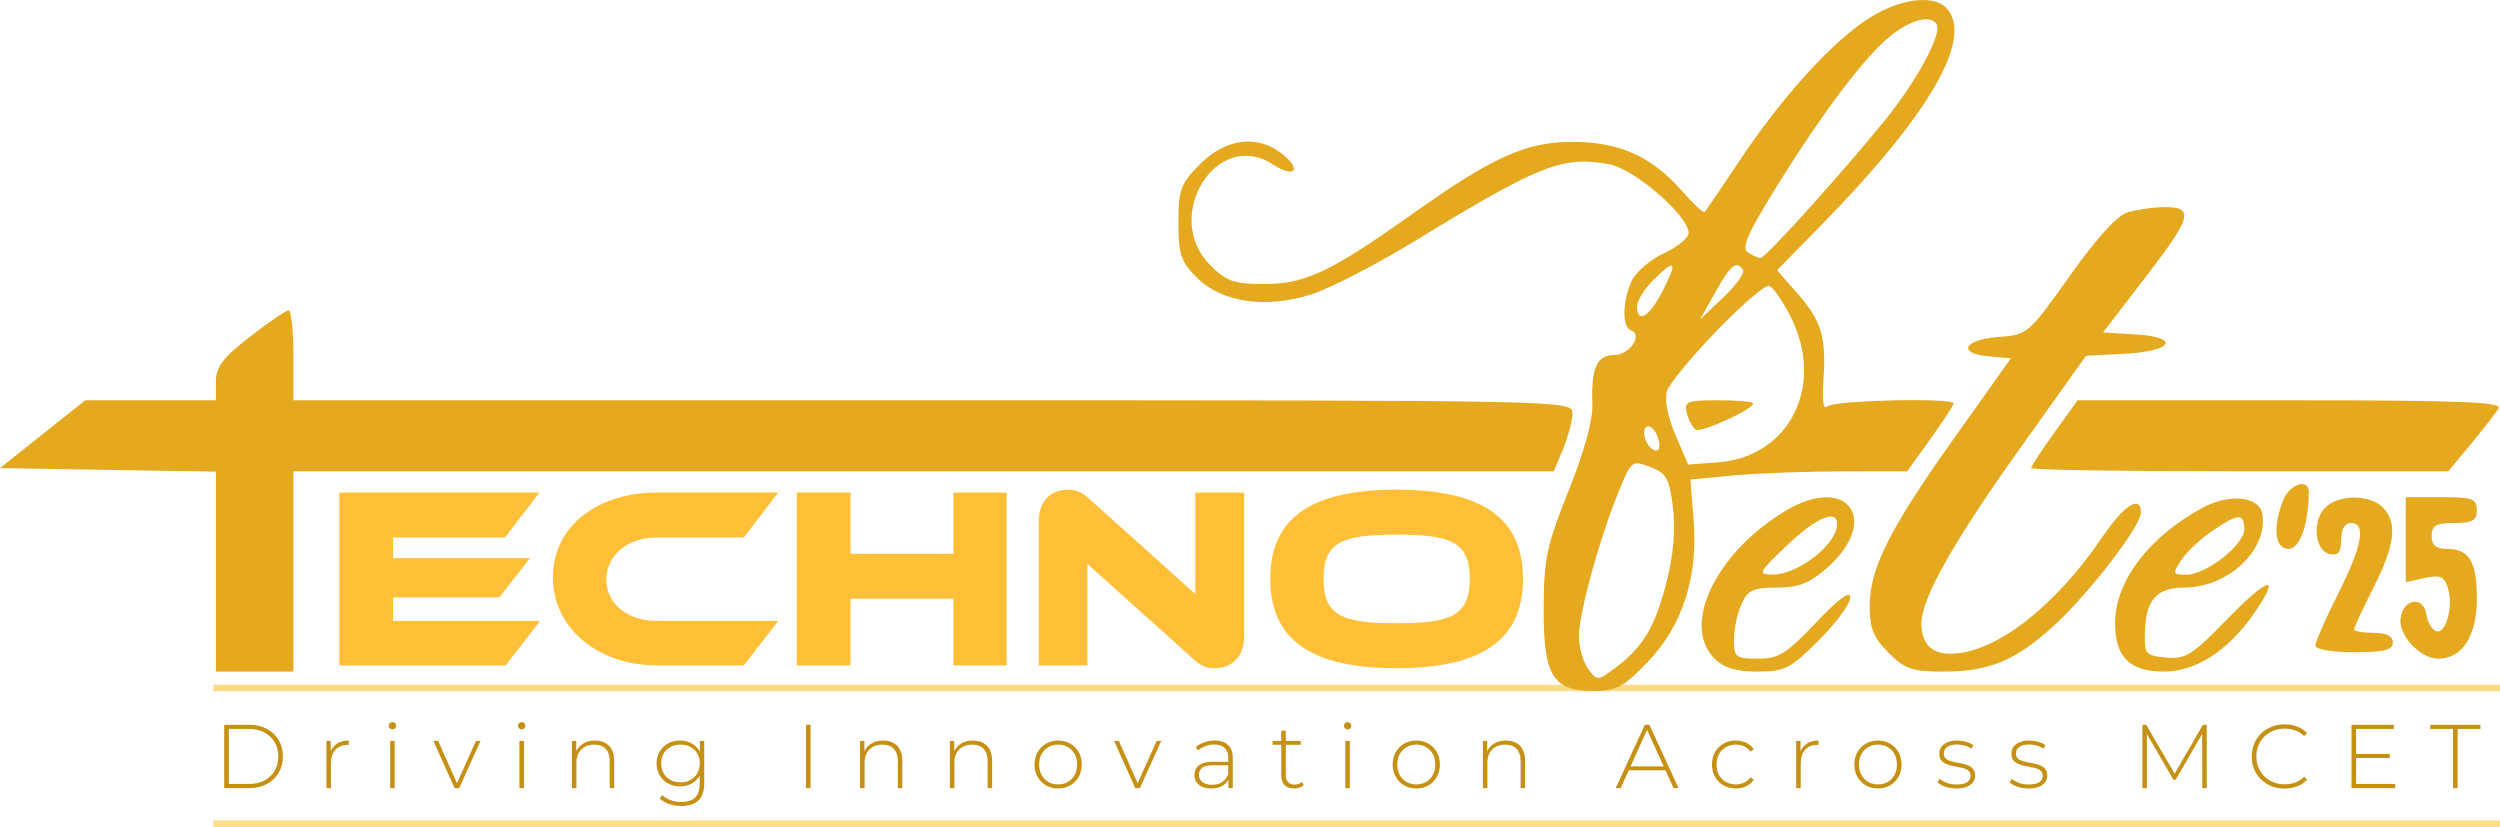 <svg width="387" height="128" viewBox="0 0 387 128" fill="none" xmlns="http://www.w3.org/2000/svg">
<path d="M34.708 122V112.2H38.586C39.622 112.2 40.532 112.41 41.316 112.83C42.1 113.25 42.707 113.829 43.136 114.566C43.575 115.303 43.794 116.148 43.794 117.1C43.794 118.052 43.575 118.897 43.136 119.634C42.707 120.371 42.1 120.95 41.316 121.37C40.532 121.79 39.622 122 38.586 122H34.708ZM35.422 121.356H38.53C39.454 121.356 40.257 121.174 40.938 120.81C41.619 120.446 42.147 119.947 42.52 119.312C42.893 118.668 43.08 117.931 43.08 117.1C43.08 116.269 42.893 115.537 42.52 114.902C42.147 114.258 41.619 113.754 40.938 113.39C40.257 113.026 39.454 112.844 38.53 112.844H35.422V121.356ZM50.53 122V114.692H51.202V116.694L51.132 116.47C51.338 115.882 51.683 115.429 52.168 115.112C52.654 114.795 53.26 114.636 53.988 114.636V115.322C53.96 115.322 53.932 115.322 53.904 115.322C53.876 115.313 53.848 115.308 53.82 115.308C53.008 115.308 52.374 115.565 51.916 116.078C51.459 116.582 51.23 117.287 51.23 118.192V122H50.53ZM60.397 122V114.692H61.097V122H60.397ZM60.747 112.914C60.589 112.914 60.453 112.858 60.341 112.746C60.229 112.634 60.173 112.503 60.173 112.354C60.173 112.195 60.229 112.06 60.341 111.948C60.453 111.836 60.589 111.78 60.747 111.78C60.915 111.78 61.05 111.836 61.153 111.948C61.265 112.051 61.321 112.181 61.321 112.34C61.321 112.499 61.265 112.634 61.153 112.746C61.05 112.858 60.915 112.914 60.747 112.914ZM70.376 122L67.085 114.692H67.828L70.907 121.608H70.572L73.68 114.692H74.394L71.09 122H70.376ZM80.404 122V114.692H81.104V122H80.404ZM80.754 112.914C80.595 112.914 80.46 112.858 80.348 112.746C80.236 112.634 80.18 112.503 80.18 112.354C80.18 112.195 80.236 112.06 80.348 111.948C80.46 111.836 80.595 111.78 80.754 111.78C80.922 111.78 81.057 111.836 81.16 111.948C81.272 112.051 81.328 112.181 81.328 112.34C81.328 112.499 81.272 112.634 81.16 112.746C81.057 112.858 80.922 112.914 80.754 112.914ZM92.104 114.636C92.702 114.636 93.22 114.753 93.658 114.986C94.106 115.21 94.452 115.555 94.694 116.022C94.946 116.479 95.072 117.049 95.072 117.73V122H94.372V117.786C94.372 116.965 94.162 116.339 93.742 115.91C93.332 115.481 92.753 115.266 92.006 115.266C91.437 115.266 90.942 115.383 90.522 115.616C90.102 115.849 89.78 116.176 89.556 116.596C89.342 117.016 89.234 117.52 89.234 118.108V122H88.534V114.692H89.206V116.722L89.108 116.498C89.332 115.919 89.701 115.467 90.214 115.14C90.728 114.804 91.358 114.636 92.104 114.636ZM105.472 124.772C104.81 124.772 104.18 124.669 103.582 124.464C102.985 124.259 102.5 123.974 102.126 123.61L102.504 123.078C102.868 123.414 103.302 123.675 103.806 123.862C104.32 124.049 104.87 124.142 105.458 124.142C106.438 124.142 107.157 123.913 107.614 123.456C108.081 122.999 108.314 122.28 108.314 121.3V119.27L108.454 118.178L108.342 117.086V114.692H109.014V121.216C109.014 122.439 108.716 123.335 108.118 123.904C107.53 124.483 106.648 124.772 105.472 124.772ZM105.276 121.734C104.586 121.734 103.965 121.585 103.414 121.286C102.873 120.978 102.439 120.558 102.112 120.026C101.795 119.485 101.636 118.869 101.636 118.178C101.636 117.478 101.795 116.862 102.112 116.33C102.439 115.798 102.873 115.383 103.414 115.084C103.965 114.785 104.586 114.636 105.276 114.636C105.939 114.636 106.532 114.781 107.054 115.07C107.586 115.35 108.006 115.756 108.314 116.288C108.622 116.811 108.776 117.441 108.776 118.178C108.776 118.906 108.622 119.536 108.314 120.068C108.006 120.6 107.586 121.011 107.054 121.3C106.532 121.589 105.939 121.734 105.276 121.734ZM105.332 121.104C105.92 121.104 106.438 120.983 106.886 120.74C107.334 120.488 107.684 120.143 107.936 119.704C108.198 119.256 108.328 118.747 108.328 118.178C108.328 117.599 108.198 117.091 107.936 116.652C107.684 116.213 107.334 115.873 106.886 115.63C106.438 115.387 105.92 115.266 105.332 115.266C104.763 115.266 104.25 115.387 103.792 115.63C103.344 115.873 102.99 116.213 102.728 116.652C102.476 117.091 102.35 117.599 102.35 118.178C102.35 118.747 102.476 119.256 102.728 119.704C102.99 120.143 103.344 120.488 103.792 120.74C104.25 120.983 104.763 121.104 105.332 121.104ZM124.757 122V112.2H125.471V122H124.757ZM136.712 114.636C137.309 114.636 137.827 114.753 138.266 114.986C138.714 115.21 139.059 115.555 139.302 116.022C139.554 116.479 139.68 117.049 139.68 117.73V122H138.98V117.786C138.98 116.965 138.77 116.339 138.35 115.91C137.939 115.481 137.361 115.266 136.614 115.266C136.045 115.266 135.55 115.383 135.13 115.616C134.71 115.849 134.388 116.176 134.164 116.596C133.949 117.016 133.842 117.52 133.842 118.108V122H133.142V114.692H133.814V116.722L133.716 116.498C133.94 115.919 134.309 115.467 134.822 115.14C135.335 114.804 135.965 114.636 136.712 114.636ZM150.612 114.636C151.209 114.636 151.727 114.753 152.166 114.986C152.614 115.21 152.959 115.555 153.202 116.022C153.454 116.479 153.58 117.049 153.58 117.73V122H152.88V117.786C152.88 116.965 152.67 116.339 152.25 115.91C151.839 115.481 151.26 115.266 150.514 115.266C149.944 115.266 149.45 115.383 149.03 115.616C148.61 115.849 148.288 116.176 148.064 116.596C147.849 117.016 147.742 117.52 147.742 118.108V122H147.042V114.692H147.714V116.722L147.616 116.498C147.84 115.919 148.208 115.467 148.722 115.14C149.235 114.804 149.865 114.636 150.612 114.636ZM163.798 122.056C163.098 122.056 162.472 121.897 161.922 121.58C161.38 121.263 160.946 120.824 160.62 120.264C160.302 119.704 160.144 119.065 160.144 118.346C160.144 117.618 160.302 116.979 160.62 116.428C160.946 115.868 161.38 115.429 161.922 115.112C162.472 114.795 163.098 114.636 163.798 114.636C164.498 114.636 165.123 114.795 165.674 115.112C166.224 115.429 166.658 115.868 166.976 116.428C167.293 116.979 167.452 117.618 167.452 118.346C167.452 119.065 167.293 119.704 166.976 120.264C166.658 120.824 166.224 121.263 165.674 121.58C165.123 121.897 164.498 122.056 163.798 122.056ZM163.798 121.426C164.358 121.426 164.862 121.3 165.31 121.048C165.758 120.787 166.108 120.423 166.36 119.956C166.612 119.489 166.738 118.953 166.738 118.346C166.738 117.73 166.612 117.193 166.36 116.736C166.108 116.269 165.758 115.91 165.31 115.658C164.862 115.397 164.358 115.266 163.798 115.266C163.238 115.266 162.734 115.397 162.286 115.658C161.847 115.91 161.497 116.269 161.236 116.736C160.984 117.193 160.858 117.73 160.858 118.346C160.858 118.953 160.984 119.489 161.236 119.956C161.497 120.423 161.847 120.787 162.286 121.048C162.734 121.3 163.238 121.426 163.798 121.426ZM175.746 122L172.456 114.692H173.198L176.278 121.608H175.942L179.05 114.692H179.764L176.46 122H175.746ZM190.162 122V120.334L190.134 120.082V117.338C190.134 116.657 189.947 116.139 189.574 115.784C189.21 115.429 188.673 115.252 187.964 115.252C187.46 115.252 186.989 115.341 186.55 115.518C186.121 115.686 185.752 115.905 185.444 116.176L185.094 115.672C185.458 115.345 185.897 115.093 186.41 114.916C186.923 114.729 187.46 114.636 188.02 114.636C188.925 114.636 189.621 114.865 190.106 115.322C190.591 115.779 190.834 116.461 190.834 117.366V122H190.162ZM187.53 122.056C186.989 122.056 186.517 121.972 186.116 121.804C185.724 121.627 185.421 121.379 185.206 121.062C185.001 120.745 184.898 120.381 184.898 119.97C184.898 119.597 184.982 119.261 185.15 118.962C185.327 118.654 185.617 118.407 186.018 118.22C186.419 118.024 186.956 117.926 187.628 117.926H190.316V118.472H187.642C186.886 118.472 186.354 118.612 186.046 118.892C185.747 119.172 185.598 119.522 185.598 119.942C185.598 120.409 185.775 120.782 186.13 121.062C186.485 121.342 186.984 121.482 187.628 121.482C188.244 121.482 188.762 121.342 189.182 121.062C189.611 120.782 189.929 120.376 190.134 119.844L190.33 120.32C190.134 120.852 189.798 121.277 189.322 121.594C188.855 121.902 188.258 122.056 187.53 122.056ZM200.326 122.056C199.682 122.056 199.187 121.879 198.842 121.524C198.506 121.169 198.338 120.684 198.338 120.068V113.096H199.038V119.998C199.038 120.465 199.155 120.824 199.388 121.076C199.621 121.328 199.957 121.454 200.396 121.454C200.853 121.454 201.231 121.319 201.53 121.048L201.824 121.538C201.637 121.715 201.409 121.846 201.138 121.93C200.877 122.014 200.606 122.056 200.326 122.056ZM196.994 115.294V114.692H201.362V115.294H196.994ZM208.256 122V114.692H208.956V122H208.256ZM208.606 112.914C208.448 112.914 208.312 112.858 208.2 112.746C208.088 112.634 208.032 112.503 208.032 112.354C208.032 112.195 208.088 112.06 208.2 111.948C208.312 111.836 208.448 111.78 208.606 111.78C208.774 111.78 208.91 111.836 209.012 111.948C209.124 112.051 209.18 112.181 209.18 112.34C209.18 112.499 209.124 112.634 209.012 112.746C208.91 112.858 208.774 112.914 208.606 112.914ZM219.243 122.056C218.543 122.056 217.917 121.897 217.367 121.58C216.825 121.263 216.391 120.824 216.065 120.264C215.747 119.704 215.589 119.065 215.589 118.346C215.589 117.618 215.747 116.979 216.065 116.428C216.391 115.868 216.825 115.429 217.367 115.112C217.917 114.795 218.543 114.636 219.243 114.636C219.943 114.636 220.568 114.795 221.119 115.112C221.669 115.429 222.103 115.868 222.421 116.428C222.738 116.979 222.897 117.618 222.897 118.346C222.897 119.065 222.738 119.704 222.421 120.264C222.103 120.824 221.669 121.263 221.119 121.58C220.568 121.897 219.943 122.056 219.243 122.056ZM219.243 121.426C219.803 121.426 220.307 121.3 220.755 121.048C221.203 120.787 221.553 120.423 221.805 119.956C222.057 119.489 222.183 118.953 222.183 118.346C222.183 117.73 222.057 117.193 221.805 116.736C221.553 116.269 221.203 115.91 220.755 115.658C220.307 115.397 219.803 115.266 219.243 115.266C218.683 115.266 218.179 115.397 217.731 115.658C217.292 115.91 216.942 116.269 216.681 116.736C216.429 117.193 216.303 117.73 216.303 118.346C216.303 118.953 216.429 119.489 216.681 119.956C216.942 120.423 217.292 120.787 217.731 121.048C218.179 121.3 218.683 121.426 219.243 121.426ZM233.118 114.636C233.716 114.636 234.234 114.753 234.672 114.986C235.12 115.21 235.466 115.555 235.708 116.022C235.96 116.479 236.086 117.049 236.086 117.73V122H235.386V117.786C235.386 116.965 235.176 116.339 234.756 115.91C234.346 115.481 233.767 115.266 233.02 115.266C232.451 115.266 231.956 115.383 231.536 115.616C231.116 115.849 230.794 116.176 230.57 116.596C230.356 117.016 230.248 117.52 230.248 118.108V122H229.548V114.692H230.22V116.722L230.122 116.498C230.346 115.919 230.715 115.467 231.228 115.14C231.742 114.804 232.372 114.636 233.118 114.636ZM250.11 122L254.618 112.2H255.332L259.84 122H259.07L254.814 112.648H255.122L250.88 122H250.11ZM251.762 119.242L252 118.64H257.866L258.104 119.242H251.762ZM268.705 122.056C267.995 122.056 267.361 121.897 266.801 121.58C266.25 121.263 265.811 120.824 265.485 120.264C265.167 119.704 265.009 119.065 265.009 118.346C265.009 117.618 265.167 116.974 265.485 116.414C265.811 115.854 266.25 115.42 266.801 115.112C267.361 114.795 267.995 114.636 268.705 114.636C269.293 114.636 269.825 114.748 270.301 114.972C270.786 115.196 271.178 115.532 271.477 115.98L270.959 116.358C270.697 115.985 270.371 115.709 269.979 115.532C269.587 115.355 269.162 115.266 268.705 115.266C268.135 115.266 267.622 115.397 267.165 115.658C266.717 115.91 266.362 116.269 266.101 116.736C265.849 117.193 265.723 117.73 265.723 118.346C265.723 118.962 265.849 119.503 266.101 119.97C266.362 120.427 266.717 120.787 267.165 121.048C267.622 121.3 268.135 121.426 268.705 121.426C269.162 121.426 269.587 121.337 269.979 121.16C270.371 120.983 270.697 120.707 270.959 120.334L271.477 120.712C271.178 121.16 270.786 121.496 270.301 121.72C269.825 121.944 269.293 122.056 268.705 122.056ZM278.052 122V114.692H278.724V116.694L278.654 116.47C278.86 115.882 279.205 115.429 279.69 115.112C280.176 114.795 280.782 114.636 281.51 114.636V115.322C281.482 115.322 281.454 115.322 281.426 115.322C281.398 115.313 281.37 115.308 281.342 115.308C280.53 115.308 279.896 115.565 279.438 116.078C278.981 116.582 278.752 117.287 278.752 118.192V122H278.052ZM290.707 122.056C290.007 122.056 289.381 121.897 288.831 121.58C288.289 121.263 287.855 120.824 287.529 120.264C287.211 119.704 287.053 119.065 287.053 118.346C287.053 117.618 287.211 116.979 287.529 116.428C287.855 115.868 288.289 115.429 288.831 115.112C289.381 114.795 290.007 114.636 290.707 114.636C291.407 114.636 292.032 114.795 292.583 115.112C293.133 115.429 293.567 115.868 293.885 116.428C294.202 116.979 294.361 117.618 294.361 118.346C294.361 119.065 294.202 119.704 293.885 120.264C293.567 120.824 293.133 121.263 292.583 121.58C292.032 121.897 291.407 122.056 290.707 122.056ZM290.707 121.426C291.267 121.426 291.771 121.3 292.219 121.048C292.667 120.787 293.017 120.423 293.269 119.956C293.521 119.489 293.647 118.953 293.647 118.346C293.647 117.73 293.521 117.193 293.269 116.736C293.017 116.269 292.667 115.91 292.219 115.658C291.771 115.397 291.267 115.266 290.707 115.266C290.147 115.266 289.643 115.397 289.195 115.658C288.756 115.91 288.406 116.269 288.145 116.736C287.893 117.193 287.767 117.73 287.767 118.346C287.767 118.953 287.893 119.489 288.145 119.956C288.406 120.423 288.756 120.787 289.195 121.048C289.643 121.3 290.147 121.426 290.707 121.426ZM302.86 122.056C302.254 122.056 301.684 121.967 301.152 121.79C300.63 121.613 300.224 121.389 299.934 121.118L300.256 120.558C300.536 120.801 300.91 121.011 301.376 121.188C301.843 121.356 302.347 121.44 302.888 121.44C303.654 121.44 304.204 121.314 304.54 121.062C304.876 120.81 305.044 120.479 305.044 120.068C305.044 119.769 304.956 119.536 304.778 119.368C304.61 119.191 304.382 119.055 304.092 118.962C303.803 118.869 303.486 118.794 303.14 118.738C302.795 118.673 302.45 118.603 302.104 118.528C301.759 118.453 301.442 118.346 301.152 118.206C300.863 118.066 300.63 117.875 300.452 117.632C300.284 117.38 300.2 117.049 300.2 116.638C300.2 116.265 300.303 115.929 300.508 115.63C300.714 115.331 301.022 115.093 301.432 114.916C301.843 114.729 302.356 114.636 302.972 114.636C303.43 114.636 303.887 114.701 304.344 114.832C304.811 114.963 305.189 115.135 305.478 115.35L305.156 115.91C304.848 115.677 304.503 115.509 304.12 115.406C303.738 115.303 303.35 115.252 302.958 115.252C302.249 115.252 301.726 115.383 301.39 115.644C301.064 115.905 300.9 116.232 300.9 116.624C300.9 116.932 300.984 117.179 301.152 117.366C301.33 117.543 301.563 117.683 301.852 117.786C302.142 117.879 302.459 117.959 302.804 118.024C303.15 118.08 303.495 118.145 303.84 118.22C304.186 118.295 304.503 118.402 304.792 118.542C305.082 118.673 305.31 118.859 305.478 119.102C305.656 119.335 305.744 119.653 305.744 120.054C305.744 120.455 305.632 120.805 305.408 121.104C305.194 121.403 304.872 121.636 304.442 121.804C304.013 121.972 303.486 122.056 302.86 122.056ZM314.026 122.056C313.419 122.056 312.85 121.967 312.318 121.79C311.795 121.613 311.389 121.389 311.1 121.118L311.422 120.558C311.702 120.801 312.075 121.011 312.542 121.188C313.008 121.356 313.512 121.44 314.054 121.44C314.819 121.44 315.37 121.314 315.706 121.062C316.042 120.81 316.21 120.479 316.21 120.068C316.21 119.769 316.121 119.536 315.944 119.368C315.776 119.191 315.547 119.055 315.258 118.962C314.968 118.869 314.651 118.794 314.306 118.738C313.96 118.673 313.615 118.603 313.27 118.528C312.924 118.453 312.607 118.346 312.318 118.206C312.028 118.066 311.795 117.875 311.618 117.632C311.45 117.38 311.366 117.049 311.366 116.638C311.366 116.265 311.468 115.929 311.674 115.63C311.879 115.331 312.187 115.093 312.598 114.916C313.008 114.729 313.522 114.636 314.138 114.636C314.595 114.636 315.052 114.701 315.51 114.832C315.976 114.963 316.354 115.135 316.644 115.35L316.322 115.91C316.014 115.677 315.668 115.509 315.286 115.406C314.903 115.303 314.516 115.252 314.124 115.252C313.414 115.252 312.892 115.383 312.556 115.644C312.229 115.905 312.066 116.232 312.066 116.624C312.066 116.932 312.15 117.179 312.318 117.366C312.495 117.543 312.728 117.683 313.018 117.786C313.307 117.879 313.624 117.959 313.97 118.024C314.315 118.08 314.66 118.145 315.006 118.22C315.351 118.295 315.668 118.402 315.958 118.542C316.247 118.673 316.476 118.859 316.644 119.102C316.821 119.335 316.91 119.653 316.91 120.054C316.91 120.455 316.798 120.805 316.574 121.104C316.359 121.403 316.037 121.636 315.608 121.804C315.178 121.972 314.651 122.056 314.026 122.056ZM331.643 122V112.2H332.245L336.795 120.054H336.473L341.009 112.2H341.597L341.611 122H340.911L340.897 113.278H341.093L336.795 120.698H336.445L332.133 113.278H332.343V122H331.643ZM353.652 122.07C352.924 122.07 352.247 121.949 351.622 121.706C351.006 121.454 350.469 121.104 350.012 120.656C349.555 120.208 349.2 119.685 348.948 119.088C348.696 118.481 348.57 117.819 348.57 117.1C348.57 116.381 348.696 115.723 348.948 115.126C349.2 114.519 349.555 113.992 350.012 113.544C350.479 113.096 351.02 112.751 351.636 112.508C352.252 112.256 352.924 112.13 353.652 112.13C354.343 112.13 354.987 112.242 355.584 112.466C356.191 112.69 356.709 113.031 357.138 113.488L356.69 113.95C356.27 113.539 355.803 113.245 355.29 113.068C354.786 112.881 354.249 112.788 353.68 112.788C353.055 112.788 352.471 112.895 351.93 113.11C351.398 113.325 350.931 113.628 350.53 114.02C350.138 114.412 349.83 114.869 349.606 115.392C349.391 115.915 349.284 116.484 349.284 117.1C349.284 117.716 349.391 118.285 349.606 118.808C349.83 119.331 350.138 119.788 350.53 120.18C350.931 120.572 351.398 120.875 351.93 121.09C352.471 121.305 353.055 121.412 353.68 121.412C354.249 121.412 354.786 121.323 355.29 121.146C355.803 120.959 356.27 120.656 356.69 120.236L357.138 120.698C356.709 121.155 356.191 121.501 355.584 121.734C354.987 121.958 354.343 122.07 353.652 122.07ZM364.639 116.708H369.945V117.338H364.639V116.708ZM364.723 121.356H370.771V122H364.009V112.2H370.561V112.844H364.723V121.356ZM379.731 122V112.844H376.203V112.2H383.973V112.844H380.445V122H379.731Z" fill="#C69113"/>
<line x1="33" y1="127.5" x2="387" y2="127.5" stroke="#FFDC88"/>
<line x1="33" y1="106.5" x2="387" y2="106.5" stroke="#FFDC88"/>
<path fill-rule="evenodd" clip-rule="evenodd" d="M289.363 2.789C283.671 6.407 275.949 14.884 269.386 24.718C266.544 28.978 264.066 32.623 263.879 32.818C263.693 33.013 262.093 31.524 260.323 29.509C255.66 24.198 250.655 21.963 243.424 21.963C236.192 21.963 231.119 24.255 218.465 33.235C205.942 42.123 202.036 43.963 195.691 43.963C191.025 43.963 189.853 43.553 187.34 41.04C179.819 33.518 188.376 19.775 197.044 25.455C200.375 27.637 201.608 26.351 198.556 23.877C194.755 20.795 189.807 21.373 185.817 25.363C182.749 28.431 182.417 29.317 182.417 34.44C182.417 39.342 182.804 40.504 185.254 42.954C189.115 46.814 195.863 47.818 202.945 45.586C205.822 44.679 213.068 40.947 219.047 37.293C238.392 25.47 241.913 24.083 249.135 25.438C253.054 26.173 261.44 33.456 261.391 36.081C261.377 36.841 259.648 38.254 257.548 39.22C255.449 40.187 253.211 42.12 252.574 43.517C251.128 46.691 251.076 50.683 252.474 51.149C254.404 51.792 252.245 54.963 249.877 54.963C247.188 54.963 246.287 56.999 246.497 62.602C246.589 65.031 245.225 69.986 242.821 75.963C239.444 84.358 238.995 86.468 238.959 94.105C238.908 104.592 240.344 106.963 246.743 106.963C250.196 106.963 251.363 106.334 255.056 102.48C260.478 96.821 262.883 89.357 262.165 80.418L261.669 74.229L268.293 73.603C271.936 73.259 279.487 72.974 285.073 72.97L295.229 72.963L298.823 67.961C300.8 65.209 302.417 62.734 302.417 62.461C302.417 61.528 283.821 61.959 282.867 62.915C282.267 63.516 282.046 62.029 282.266 58.877C282.733 52.201 281.976 49.669 278.242 45.416L275.096 41.833L282.129 34.648C298.893 17.521 305.676 5.622 301.217 1.163C299.177 -0.877 294.016 -0.169 289.363 2.789ZM292.741 5.489C288.768 8.62 282.076 17.477 274.823 29.203C270.497 36.196 269.539 38.425 270.577 39.083C271.314 39.55 272.19 39.939 272.525 39.948C273.269 39.966 285.293 26.641 291.883 18.493C296.801 12.412 300.676 5.191 299.79 3.757C298.865 2.261 295.916 2.986 292.741 5.489ZM329.417 32.85C327.789 33.297 324.649 36.729 320.417 42.688C314.049 51.654 313.827 51.845 309.495 52.151C304.064 52.534 302.833 54.704 307.794 55.149L311.294 55.463L302.751 67.463C292.556 81.784 289.44 87.941 289.427 93.79C289.419 97.246 290.005 98.705 292.34 101.04C294.876 103.576 296.006 103.963 300.872 103.963C307.954 103.963 312.064 102.243 318.021 96.789C323.403 91.86 331.417 81.43 331.417 79.353C331.417 76.521 328.817 78.162 325.457 83.113C318.144 93.89 309.012 100.995 302.225 101.188C299.032 101.278 297.451 99.717 297.442 96.463C297.432 92.664 302.361 83.913 312.621 69.52L322.917 55.074L328.838 54.769C336.393 54.379 337.639 52.2 330.553 51.768L325.558 51.463L332.442 42.494C339.516 33.276 339.777 31.897 334.417 32.078C333.042 32.124 330.792 32.472 329.417 32.85ZM255.872 43.418C254.522 44.768 253.417 46.568 253.417 47.418C253.417 50.214 255.341 49.033 257.417 44.963C259.765 40.36 259.347 39.942 255.872 43.418ZM265.54 45.221L263.162 49.463L266.751 46.055C268.724 44.18 270.105 42.267 269.819 41.805C268.847 40.232 267.921 40.971 265.54 45.221ZM265.75 51.193C261.875 55.191 258.405 59.413 258.037 60.575C257.64 61.832 258.171 64.555 259.347 67.3L261.325 71.914L265.961 71.566C277.062 70.735 282.586 59.6 277.167 48.975C275.929 46.548 274.439 44.419 273.856 44.243C273.272 44.066 269.624 47.194 265.75 51.193ZM38.667 52.145C34.493 55.377 33.417 56.8 33.417 59.087V61.963H23.309H13.201L6.601 67.213L0 72.463L16.709 72.737L33.417 73.011V88.487V103.963H39.417H45.417V88.463V72.963H142.968H240.519L241.968 69.495C242.765 67.588 243.417 65.113 243.417 63.995C243.417 61.966 243.272 61.963 144.417 61.963H45.417V54.963C45.417 51.113 45.079 47.989 44.667 48.021C44.255 48.053 41.555 49.909 38.667 52.145ZM261.131 63.979C261.421 65.087 262.039 66.229 262.503 66.516C263.348 67.038 271.417 63.35 271.417 62.443C271.417 62.179 268.984 61.963 266.011 61.963C261.083 61.963 260.651 62.141 261.131 63.979ZM318.011 66.965C316.034 69.717 314.417 72.192 314.417 72.465C314.417 72.739 328.947 72.963 346.705 72.963H378.993L382.516 68.713C384.454 66.375 386.375 63.901 386.787 63.213C387.379 62.223 380.674 61.963 354.57 61.963H321.605L318.011 66.965ZM254.594 67.63C254.772 68.547 255.444 69.473 256.088 69.687C256.833 69.935 257.064 69.329 256.722 68.02C256.083 65.576 254.126 65.217 254.594 67.63ZM250.481 76.326C247.484 83.737 244.417 94.964 244.417 98.519C244.417 100.203 245.057 102.454 245.839 103.522C247.243 105.438 247.296 105.437 250.027 103.401C254.328 100.196 256.237 96.998 257.991 90.062C259.064 85.821 259.393 81.925 258.967 78.514C258.405 74.019 257.958 73.228 255.44 72.278C252.611 71.21 252.519 71.285 250.481 76.326ZM353.392 77.528C351.78 81.77 352.164 84.963 354.286 84.963C356.014 84.963 357.362 81.183 357.406 76.213C357.426 73.926 354.383 74.923 353.392 77.528ZM276.417 79.069C265.605 85.551 260.217 96.763 265.417 101.963C266.843 103.389 268.75 103.963 272.06 103.963C276.28 103.963 277.145 103.521 281.56 99.106C284.231 96.434 286.417 93.468 286.417 92.515C286.417 91.356 284.663 92.635 281.13 96.372C276.558 101.207 275.341 101.963 272.13 101.963C268.684 101.963 268.417 101.75 268.417 99.01C268.417 97.386 268.939 94.911 269.578 93.51C270.559 91.355 271.4 90.963 275.043 90.963C278.403 90.963 280.1 90.303 282.777 87.952C291.218 80.54 286.036 73.302 276.417 79.069ZM340.917 78.624C332.606 83.142 327.417 89.996 327.417 96.458C327.417 101.739 329.668 103.963 335.014 103.963C339.882 103.963 344.934 100.71 348.856 95.051C353.24 88.725 351.276 89.154 344.647 95.97C339.348 101.418 338.297 102.073 335.297 101.786C332.095 101.48 331.923 101.267 332.029 97.731C332.176 92.861 333.876 90.963 338.089 90.963C344.855 90.963 351.021 85.214 350.228 79.645C349.828 76.841 345.143 76.327 340.917 78.624ZM359.934 78.589C357.857 80.666 358.333 85.335 360.667 85.778C361.966 86.024 362.417 85.447 362.417 83.536C362.417 81.916 362.972 80.963 363.917 80.963C366.32 80.963 365.678 84.494 361.917 91.963C359.992 95.786 358.417 99.374 358.417 99.938C358.417 100.524 360.986 100.963 364.417 100.963C369.084 100.963 370.417 100.63 370.417 99.463C370.417 98.463 369.417 97.963 367.417 97.963C365.767 97.963 364.417 97.725 364.417 97.434C364.417 97.144 365.767 94.232 367.417 90.963C370.773 84.315 371.17 80.859 368.846 78.534C366.803 76.492 362.002 76.521 359.934 78.589ZM372.417 83.542V90.122L375.33 89.482C377.73 88.955 378.363 89.219 378.921 90.975C379.822 93.815 378.654 98.207 377.13 97.706C376.463 97.486 375.77 96.303 375.59 95.076C375.167 92.195 372.035 92.655 371.606 95.662C371.231 98.281 374.627 101.963 377.417 101.963C381.155 101.963 383.417 98.456 383.417 92.663C383.417 86.877 382.249 84.963 378.717 84.963C377.084 84.963 376.417 84.383 376.417 82.963C376.417 81.344 377.084 80.963 379.917 80.963C382.75 80.963 383.417 80.582 383.417 78.963C383.417 77.205 382.75 76.963 377.917 76.963H372.417V83.542ZM276.609 84.44C272.178 88.668 272.057 88.918 274.444 88.94C278.288 88.975 284.307 84.296 284.385 81.213C284.449 78.713 281.196 80.063 276.609 84.44ZM342.417 82.213C340.605 83.451 338.458 85.475 337.647 86.713C336.267 88.819 336.318 88.963 338.451 88.963C341.525 88.963 347.417 84.33 347.417 81.912C347.417 79.398 346.456 79.456 342.417 82.213Z" fill="#E4A91E"/>
<path d="M60.84 96.12H83.6L78.28 103H52.52V76.24H83.52L78.16 83.2H60.84V86.4H82.04L77.28 92.48H60.84V96.12ZM101.706 96.12H120.466L115.146 103H101.706C92.426 103 85.586 97.12 85.586 89.36C85.586 81.52 92.426 76.24 101.706 76.24H120.466L115.146 83.2H101.706C97.226 83.2 93.866 85.88 93.866 89.72C93.866 93.52 97.186 96.12 101.706 96.12ZM155.82 76.24V103H147.58V92.68H131.66V103H123.34V76.24H131.66V85.72H147.58V76.24H155.82ZM188.038 103.44C186.998 103.44 185.998 103.2 184.718 102L168.318 87.28V103H160.798V80.8C160.798 77.24 162.958 75.8 165.318 75.8C166.318 75.8 167.318 76.04 168.638 77.24L185.038 91.96V76.24H192.598V98.4C192.598 101.96 190.438 103.44 188.038 103.44ZM216.201 75.8C229.201 75.8 235.761 80.04 235.761 89.6C235.761 99.16 229.201 103.44 216.201 103.44C203.161 103.44 196.641 99.16 196.641 89.6C196.641 80.04 203.161 75.8 216.201 75.8ZM216.201 96.48C224.521 96.48 227.521 95.36 227.521 89.6C227.521 83.84 224.521 82.76 216.201 82.76C207.881 82.76 204.881 83.84 204.881 89.6C204.881 95.36 207.881 96.48 216.201 96.48Z" fill="#FFBF37"/>
</svg>
